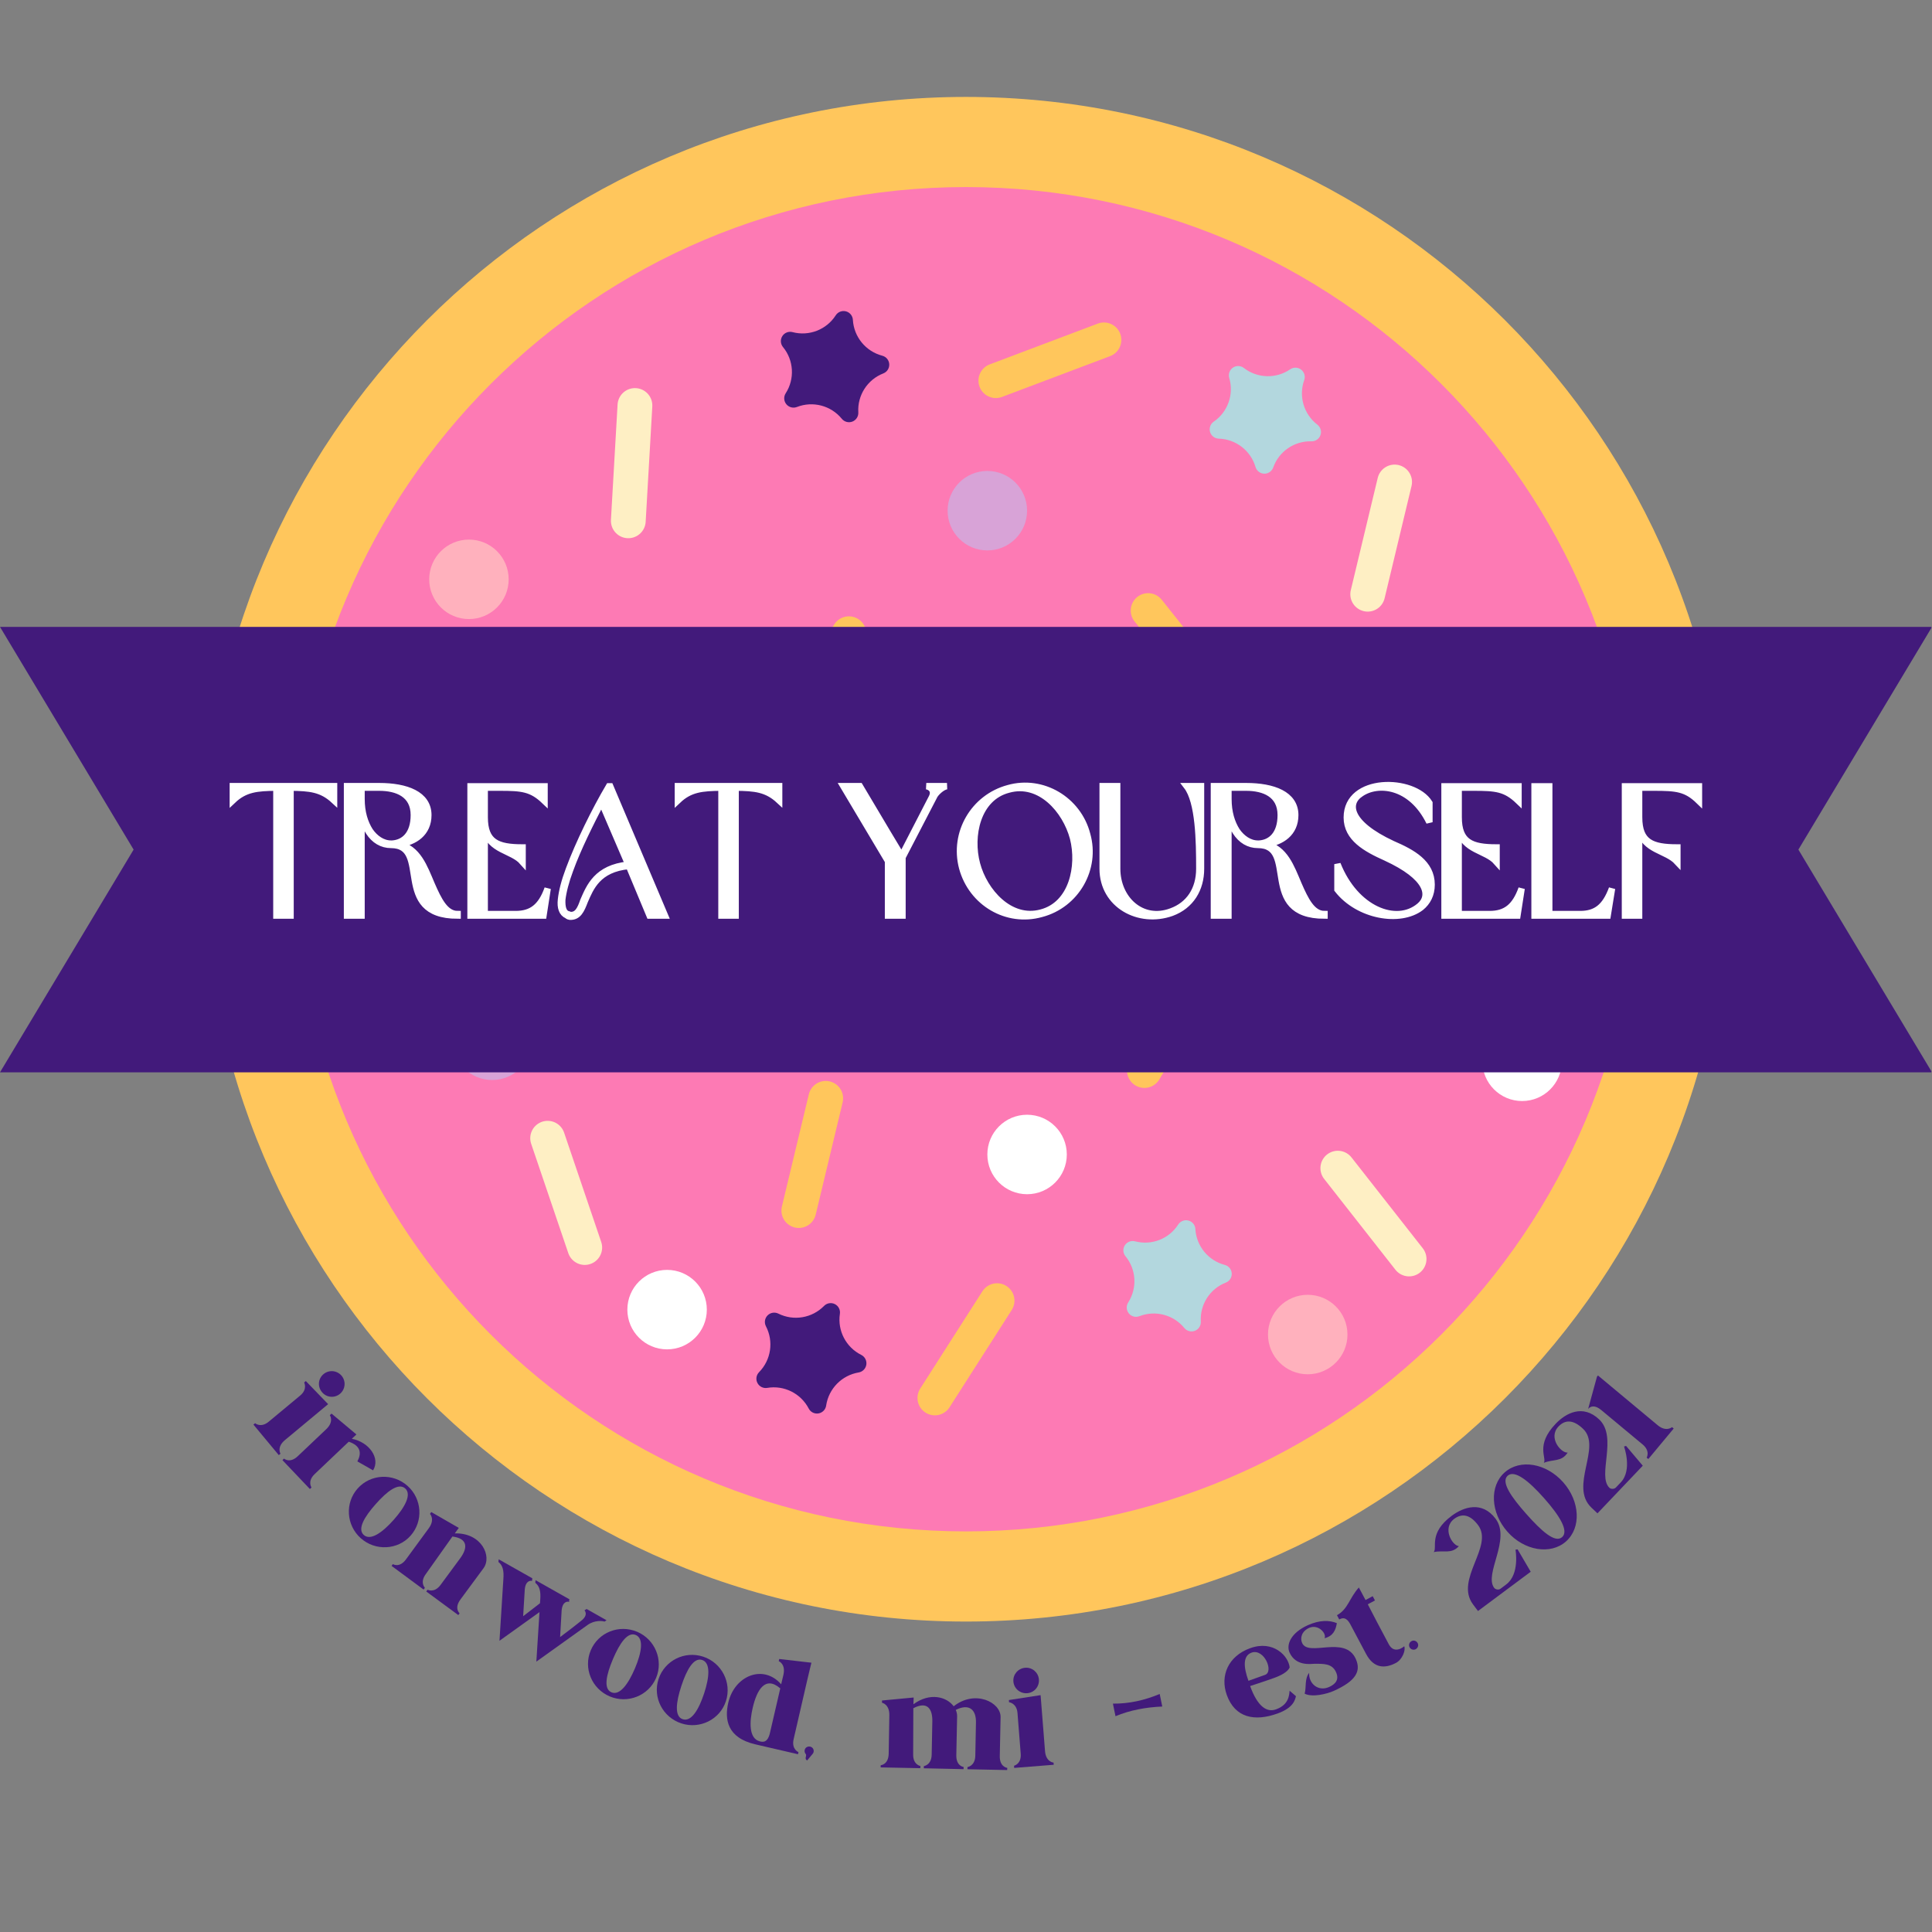 <svg xmlns="http://www.w3.org/2000/svg" xmlns:xlink="http://www.w3.org/1999/xlink" width="500" zoomAndPan="magnify" viewBox="0 0 375 375" height="500" preserveAspectRatio="xMidYMid meet" version="1.0"><rect x="0" y="0" width="375" height="375" fill="#808080" stroke="none"/><defs><g/><clipPath id="1835e1b603"><path d="M 39.535 18.812 L 335.465 18.812 L 335.465 314.742 L 39.535 314.742 Z M 39.535 18.812 " clip-rule="nonzero"/></clipPath><clipPath id="5b35fe30f2"><path d="M 187.5 18.812 C 105.781 18.812 39.535 85.059 39.535 166.777 C 39.535 248.496 105.781 314.742 187.5 314.742 C 269.219 314.742 335.465 248.496 335.465 166.777 C 335.465 85.059 269.219 18.812 187.5 18.812 Z M 187.5 18.812 " clip-rule="nonzero"/></clipPath><clipPath id="86f5d00c9c"><path d="M 57.035 36.309 L 317.965 36.309 L 317.965 297.242 L 57.035 297.242 Z M 57.035 36.309 " clip-rule="nonzero"/></clipPath><clipPath id="0489fcbff3"><path d="M 187.5 36.309 C 115.445 36.309 57.035 94.723 57.035 166.777 C 57.035 238.832 115.445 297.242 187.5 297.242 C 259.555 297.242 317.965 238.832 317.965 166.777 C 317.965 94.723 259.555 36.309 187.5 36.309 Z M 187.5 36.309 " clip-rule="nonzero"/></clipPath><clipPath id="233aa0e988"><path d="M 130 178 L 152 178 L 152 199 L 130 199 Z M 130 178 " clip-rule="nonzero"/></clipPath><clipPath id="0b6b1d8688"><path d="M 125.746 184.438 L 143.621 172.199 L 155.371 189.355 L 137.496 201.598 Z M 125.746 184.438 " clip-rule="nonzero"/></clipPath><clipPath id="08ded04950"><path d="M 136.855 178.391 L 136.863 178.398 C 139.484 180.422 143.113 180.523 145.848 178.652 C 146.492 178.211 147.352 178.234 147.973 178.711 C 148.59 179.188 148.836 180.012 148.574 180.75 L 148.57 180.754 C 147.461 183.879 148.488 187.363 151.113 189.391 L 151.125 189.398 C 151.746 189.875 151.988 190.695 151.723 191.434 C 151.461 192.172 150.754 192.652 149.973 192.633 C 146.656 192.535 143.66 194.586 142.555 197.711 C 142.293 198.449 141.586 198.934 140.805 198.91 C 140.02 198.891 139.34 198.367 139.121 197.617 L 139.117 197.605 C 138.18 194.426 135.301 192.207 131.984 192.109 L 131.98 192.109 C 131.199 192.09 130.52 191.566 130.297 190.812 C 130.078 190.062 130.367 189.254 131.012 188.812 C 133.746 186.941 134.961 183.52 134.023 180.344 L 134.02 180.332 C 133.801 179.582 134.086 178.773 134.73 178.332 C 135.379 177.891 136.234 177.914 136.855 178.391 Z M 136.855 178.391 " clip-rule="nonzero"/></clipPath><clipPath id="1a7f24a5fe"><path d="M 253 185 L 276 185 L 276 207 L 253 207 Z M 253 185 " clip-rule="nonzero"/></clipPath><clipPath id="908edcd458"><path d="M 259.355 180.539 L 278.75 190.195 L 269.477 208.812 L 250.086 199.152 Z M 259.355 180.539 " clip-rule="nonzero"/></clipPath><clipPath id="29a64907d0"><path d="M 270.043 187.301 L 270.043 187.309 C 269.551 190.586 271.227 193.805 274.191 195.281 C 274.895 195.633 275.289 196.391 275.176 197.168 C 275.062 197.941 274.461 198.555 273.688 198.684 L 273.684 198.684 C 270.414 199.238 267.871 201.828 267.379 205.109 L 267.375 205.121 C 267.262 205.895 266.66 206.508 265.887 206.637 C 265.117 206.766 264.348 206.383 263.988 205.688 C 262.461 202.746 259.211 201.129 255.941 201.68 C 255.172 201.812 254.402 201.43 254.039 200.734 C 253.68 200.043 253.805 199.195 254.352 198.637 L 254.363 198.625 C 256.684 196.258 257.219 192.664 255.691 189.723 L 255.688 189.719 C 255.328 189.023 255.453 188.176 256.004 187.617 C 256.551 187.059 257.398 186.918 258.098 187.266 C 261.062 188.742 264.645 188.141 266.961 185.777 L 266.969 185.77 C 267.52 185.211 268.363 185.066 269.062 185.418 C 269.766 185.766 270.16 186.527 270.043 187.301 Z M 270.043 187.301 " clip-rule="nonzero"/></clipPath><clipPath id="b68f8ddc35"><path d="M 146 252 L 169 252 L 169 275 L 146 275 Z M 146 252 " clip-rule="nonzero"/></clipPath><clipPath id="1cd74a4a35"><path d="M 152.336 248.246 L 171.727 257.902 L 162.457 276.52 L 143.066 266.859 Z M 152.336 248.246 " clip-rule="nonzero"/></clipPath><clipPath id="f0ee434f0f"><path d="M 163.023 255.008 L 163.02 255.02 C 162.531 258.293 164.207 261.512 167.172 262.988 C 167.871 263.34 168.27 264.098 168.156 264.875 C 168.039 265.648 167.438 266.262 166.668 266.391 L 166.664 266.391 C 163.391 266.945 160.848 269.535 160.355 272.816 L 160.355 272.832 C 160.238 273.605 159.637 274.215 158.867 274.344 C 158.094 274.473 157.328 274.09 156.969 273.395 C 155.438 270.457 152.188 268.836 148.922 269.387 C 148.148 269.52 147.383 269.137 147.02 268.441 C 146.656 267.75 146.781 266.902 147.332 266.344 L 147.34 266.332 C 149.664 263.965 150.199 260.375 148.668 257.43 L 148.668 257.426 C 148.305 256.73 148.434 255.883 148.98 255.324 C 149.531 254.766 150.375 254.625 151.078 254.973 C 154.043 256.449 157.621 255.848 159.941 253.484 L 159.949 253.477 C 160.496 252.918 161.344 252.777 162.043 253.125 C 162.742 253.473 163.137 254.234 163.023 255.008 Z M 163.023 255.008 " clip-rule="nonzero"/></clipPath><clipPath id="9e67467c61"><path d="M 151 60 L 173 60 L 173 82 L 151 82 Z M 151 60 " clip-rule="nonzero"/></clipPath><clipPath id="1023c98ad4"><path d="M 145.949 74.355 L 157.652 56.125 L 175.152 67.359 L 163.449 85.59 Z M 145.949 74.355 " clip-rule="nonzero"/></clipPath><clipPath id="694344118a"><path d="M 153.828 64.465 L 153.84 64.469 C 157.043 65.309 160.426 63.992 162.215 61.203 C 162.637 60.543 163.438 60.234 164.195 60.43 C 164.953 60.629 165.496 61.293 165.543 62.074 L 165.543 62.078 C 165.734 65.391 168.039 68.199 171.246 69.043 L 171.258 69.047 C 172.016 69.246 172.559 69.91 172.602 70.691 C 172.645 71.473 172.184 72.191 171.453 72.477 C 168.363 73.676 166.402 76.734 166.598 80.039 C 166.645 80.82 166.18 81.543 165.453 81.828 C 164.723 82.113 163.895 81.895 163.398 81.293 L 163.391 81.281 C 161.289 78.715 157.773 77.793 154.684 78.996 L 154.68 78.996 C 153.949 79.281 153.121 79.062 152.625 78.457 C 152.129 77.852 152.078 76.996 152.504 76.336 C 154.293 73.547 154.082 69.926 151.98 67.363 L 151.973 67.355 C 151.477 66.75 151.43 65.895 151.852 65.234 C 152.273 64.578 153.07 64.266 153.828 64.465 Z M 153.828 64.465 " clip-rule="nonzero"/></clipPath><clipPath id="29b88c146a"><path d="M 185 125 L 207 125 L 207 148 L 185 148 Z M 185 125 " clip-rule="nonzero"/></clipPath><clipPath id="e9abeb55cb"><path d="M 179.637 139.41 L 191.336 121.18 L 208.84 132.41 L 197.137 150.641 Z M 179.637 139.41 " clip-rule="nonzero"/></clipPath><clipPath id="ff7ea0c3e7"><path d="M 187.516 129.516 L 187.527 129.52 C 190.73 130.363 194.113 129.043 195.902 126.258 C 196.324 125.598 197.121 125.285 197.879 125.484 C 198.637 125.684 199.184 126.348 199.227 127.129 L 199.227 127.133 C 199.422 130.441 201.727 133.254 204.934 134.098 L 204.945 134.098 C 205.703 134.297 206.246 134.961 206.289 135.742 C 206.332 136.523 205.871 137.246 205.141 137.527 C 202.051 138.73 200.09 141.785 200.285 145.094 C 200.332 145.875 199.867 146.598 199.141 146.883 C 198.41 147.168 197.582 146.949 197.086 146.344 L 197.078 146.336 C 194.977 143.77 191.461 142.848 188.371 144.051 L 188.367 144.051 C 187.637 144.336 186.809 144.117 186.312 143.512 C 185.816 142.902 185.766 142.047 186.188 141.387 C 187.977 138.602 187.77 134.977 185.668 132.414 L 185.66 132.406 C 185.164 131.801 185.117 130.945 185.539 130.289 C 185.961 129.629 186.758 129.316 187.516 129.516 Z M 187.516 129.516 " clip-rule="nonzero"/></clipPath><clipPath id="d637f0422e"><path d="M 68 165 L 90 165 L 90 187 L 68 187 Z M 68 165 " clip-rule="nonzero"/></clipPath><clipPath id="123bd1a2e0"><path d="M 62.395 179.195 L 74.094 160.965 L 91.598 172.199 L 79.895 190.43 Z M 62.395 179.195 " clip-rule="nonzero"/></clipPath><clipPath id="980d09d662"><path d="M 70.273 169.305 L 70.285 169.309 C 73.488 170.148 76.871 168.832 78.66 166.043 C 79.082 165.383 79.883 165.074 80.637 165.27 C 81.395 165.469 81.941 166.133 81.984 166.914 L 81.988 166.918 C 82.18 170.23 84.484 173.039 87.691 173.883 L 87.703 173.887 C 88.461 174.086 89.004 174.75 89.047 175.531 C 89.09 176.312 88.629 177.031 87.898 177.316 C 84.809 178.516 82.848 181.574 83.043 184.879 C 83.09 185.66 82.625 186.383 81.898 186.668 C 81.168 186.953 80.34 186.738 79.844 186.133 L 79.836 186.121 C 77.734 183.555 74.219 182.633 71.129 183.836 L 71.125 183.836 C 70.395 184.121 69.566 183.902 69.07 183.297 C 68.574 182.691 68.523 181.836 68.945 181.176 C 70.738 178.387 70.527 174.766 68.426 172.203 L 68.418 172.195 C 67.922 171.59 67.875 170.734 68.297 170.074 C 68.719 169.418 69.516 169.105 70.273 169.305 Z M 70.273 169.305 " clip-rule="nonzero"/></clipPath><clipPath id="faa36c9ae9"><path d="M 218 236 L 240 236 L 240 259 L 218 259 Z M 218 236 " clip-rule="nonzero"/></clipPath><clipPath id="77165b62c2"><path d="M 212.43 250.832 L 224.129 232.602 L 241.633 243.832 L 229.93 262.062 Z M 212.43 250.832 " clip-rule="nonzero"/></clipPath><clipPath id="e5e3b15e94"><path d="M 220.309 240.941 L 220.32 240.941 C 223.523 241.785 226.902 240.469 228.691 237.68 C 229.117 237.02 229.914 236.707 230.672 236.906 C 231.43 237.105 231.977 237.77 232.02 238.551 L 232.02 238.555 C 232.215 241.863 234.516 244.676 237.727 245.52 L 237.738 245.523 C 238.496 245.723 239.035 246.383 239.082 247.164 C 239.125 247.945 238.664 248.668 237.934 248.949 C 234.844 250.152 232.883 253.207 233.078 256.516 C 233.125 257.297 232.66 258.02 231.934 258.305 C 231.203 258.59 230.375 258.371 229.879 257.766 L 229.871 257.758 C 227.77 255.191 224.254 254.27 221.164 255.473 L 221.16 255.473 C 220.43 255.758 219.598 255.539 219.105 254.934 C 218.609 254.328 218.559 253.469 218.98 252.812 C 220.77 250.023 220.559 246.398 218.461 243.84 L 218.453 243.828 C 217.957 243.227 217.906 242.367 218.332 241.711 C 218.754 241.051 219.551 240.742 220.309 240.941 Z M 220.309 240.941 " clip-rule="nonzero"/></clipPath><clipPath id="25d1e38ccd"><path d="M 234 71 L 257 71 L 257 92 L 234 92 Z M 234 71 " clip-rule="nonzero"/></clipPath><clipPath id="c54f9694f8"><path d="M 230.32 77.469 L 248.195 65.227 L 259.945 82.387 L 242.07 94.625 Z M 230.32 77.469 " clip-rule="nonzero"/></clipPath><clipPath id="4c7d4a8668"><path d="M 241.43 71.422 L 241.438 71.43 C 244.059 73.453 247.688 73.555 250.422 71.684 C 251.066 71.238 251.926 71.262 252.547 71.742 C 253.168 72.219 253.41 73.043 253.148 73.781 L 253.145 73.785 C 252.035 76.91 253.062 80.395 255.691 82.418 L 255.699 82.426 C 256.32 82.906 256.562 83.727 256.297 84.465 C 256.035 85.199 255.328 85.684 254.547 85.66 C 251.234 85.566 248.238 87.617 247.129 90.742 C 246.867 91.477 246.16 91.961 245.379 91.941 C 244.598 91.922 243.918 91.398 243.695 90.648 L 243.691 90.633 C 242.754 87.453 239.875 85.238 236.559 85.141 L 236.555 85.141 C 235.773 85.117 235.094 84.594 234.871 83.844 C 234.652 83.09 234.941 82.285 235.586 81.84 C 238.32 79.969 239.535 76.551 238.598 73.371 L 238.594 73.363 C 238.375 72.613 238.66 71.805 239.305 71.363 C 239.953 70.922 240.809 70.945 241.43 71.422 Z M 241.43 71.422 " clip-rule="nonzero"/></clipPath><clipPath id="50957565f7"><path d="M 278.93 126.121 L 294.355 126.121 L 294.355 141.547 L 278.93 141.547 Z M 278.93 126.121 " clip-rule="nonzero"/></clipPath><clipPath id="4a97a1b073"><path d="M 286.645 126.121 C 282.383 126.121 278.93 129.574 278.93 133.832 C 278.93 138.094 282.383 141.547 286.645 141.547 C 290.902 141.547 294.355 138.094 294.355 133.832 C 294.355 129.574 290.902 126.121 286.645 126.121 Z M 286.645 126.121 " clip-rule="nonzero"/></clipPath><clipPath id="39de0dda9c"><path d="M 83.309 104.734 L 98.734 104.734 L 98.734 120.16 L 83.309 120.16 Z M 83.309 104.734 " clip-rule="nonzero"/></clipPath><clipPath id="560db1d8a1"><path d="M 91.023 104.734 C 86.762 104.734 83.309 108.188 83.309 112.449 C 83.309 116.707 86.762 120.16 91.023 120.16 C 95.281 120.16 98.734 116.707 98.734 112.449 C 98.734 108.188 95.281 104.734 91.023 104.734 Z M 91.023 104.734 " clip-rule="nonzero"/></clipPath><clipPath id="4306dc7a98"><path d="M 87.812 194.203 L 103.238 194.203 L 103.238 209.629 L 87.812 209.629 Z M 87.812 194.203 " clip-rule="nonzero"/></clipPath><clipPath id="4491d7c75a"><path d="M 95.527 194.203 C 91.266 194.203 87.812 197.656 87.812 201.914 C 87.812 206.176 91.266 209.629 95.527 209.629 C 99.785 209.629 103.238 206.176 103.238 201.914 C 103.238 197.656 99.785 194.203 95.527 194.203 Z M 95.527 194.203 " clip-rule="nonzero"/></clipPath><clipPath id="24f679b9c5"><path d="M 191.645 216.371 L 207.066 216.371 L 207.066 231.797 L 191.645 231.797 Z M 191.645 216.371 " clip-rule="nonzero"/></clipPath><clipPath id="6873343bee"><path d="M 199.355 216.371 C 195.098 216.371 191.645 219.824 191.645 224.082 C 191.645 228.344 195.098 231.797 199.355 231.797 C 203.613 231.797 207.066 228.344 207.066 224.082 C 207.066 219.824 203.613 216.371 199.355 216.371 Z M 199.355 216.371 " clip-rule="nonzero"/></clipPath><clipPath id="c6d8913ddd"><path d="M 183.93 91.41 L 199.355 91.41 L 199.355 106.836 L 183.93 106.836 Z M 183.93 91.41 " clip-rule="nonzero"/></clipPath><clipPath id="8567f401bc"><path d="M 191.645 91.41 C 187.383 91.41 183.93 94.863 183.93 99.121 C 183.93 103.383 187.383 106.836 191.645 106.836 C 195.902 106.836 199.355 103.383 199.355 99.121 C 199.355 94.863 195.902 91.41 191.645 91.41 Z M 191.645 91.41 " clip-rule="nonzero"/></clipPath><clipPath id="94ed049c98"><path d="M 225.02 154.672 L 240.441 154.672 L 240.441 170.098 L 225.02 170.098 Z M 225.02 154.672 " clip-rule="nonzero"/></clipPath><clipPath id="ffff1576ac"><path d="M 232.73 154.672 C 228.473 154.672 225.02 158.125 225.02 162.387 C 225.02 166.645 228.473 170.098 232.73 170.098 C 236.988 170.098 240.441 166.645 240.441 162.387 C 240.441 158.125 236.988 154.672 232.73 154.672 Z M 232.73 154.672 " clip-rule="nonzero"/></clipPath><clipPath id="81a5c0141b"><path d="M 246.117 251.32 L 261.543 251.32 L 261.543 266.746 L 246.117 266.746 Z M 246.117 251.32 " clip-rule="nonzero"/></clipPath><clipPath id="b4a1b5ac26"><path d="M 253.828 251.32 C 249.57 251.32 246.117 254.773 246.117 259.035 C 246.117 263.293 249.57 266.746 253.828 266.746 C 258.09 266.746 261.543 263.293 261.543 259.035 C 261.543 254.773 258.09 251.32 253.828 251.32 Z M 253.828 251.32 " clip-rule="nonzero"/></clipPath><clipPath id="0b83fb7ca0"><path d="M 121.77 246.484 L 137.195 246.484 L 137.195 261.91 L 121.77 261.91 Z M 121.77 246.484 " clip-rule="nonzero"/></clipPath><clipPath id="c308e14c18"><path d="M 129.48 246.484 C 125.223 246.484 121.77 249.938 121.77 254.199 C 121.77 258.457 125.223 261.91 129.48 261.91 C 133.742 261.91 137.195 258.457 137.195 254.199 C 137.195 249.938 133.742 246.484 129.48 246.484 Z M 129.48 246.484 " clip-rule="nonzero"/></clipPath><clipPath id="6c595896cd"><path d="M 287.73 198.285 L 303.152 198.285 L 303.152 213.711 L 287.73 213.711 Z M 287.73 198.285 " clip-rule="nonzero"/></clipPath><clipPath id="07a674ba08"><path d="M 295.441 198.285 C 291.184 198.285 287.73 201.738 287.73 206 C 287.73 210.258 291.184 213.711 295.441 213.711 C 299.699 213.711 303.152 210.258 303.152 206 C 303.152 201.738 299.699 198.285 295.441 198.285 Z M 295.441 198.285 " clip-rule="nonzero"/></clipPath><clipPath id="2459688bc6"><path d="M 116.504 135.594 L 131.93 135.594 L 131.93 151.02 L 116.504 151.02 Z M 116.504 135.594 " clip-rule="nonzero"/></clipPath><clipPath id="713bce5d45"><path d="M 124.215 135.594 C 119.957 135.594 116.504 139.047 116.504 143.305 C 116.504 147.566 119.957 151.02 124.215 151.02 C 128.477 151.02 131.93 147.566 131.93 143.305 C 131.93 139.047 128.477 135.594 124.215 135.594 Z M 124.215 135.594 " clip-rule="nonzero"/></clipPath><clipPath id="ef4391bdf2"><path d="M 0 121.68 L 375 121.68 L 375 208.137 L 0 208.137 Z M 0 121.68 " clip-rule="nonzero"/></clipPath><clipPath id="5941d74a19"><path d="M 375 121.68 L 0 121.68 L 25.934 164.906 L 0 208.137 L 375 208.137 L 349.066 164.906 Z M 375 121.68 " clip-rule="nonzero"/></clipPath></defs><g clip-path="url(#1835e1b603)"><g clip-path="url(#5b35fe30f2)"><path fill="#ffc65c" d="M 39.535 18.812 L 335.465 18.812 L 335.465 314.742 L 39.535 314.742 Z M 39.535 18.812 " fill-opacity="1" fill-rule="nonzero"/></g></g><g clip-path="url(#86f5d00c9c)"><g clip-path="url(#0489fcbff3)"><path fill="#fd7ab4" d="M 57.035 36.309 L 317.965 36.309 L 317.965 297.242 L 57.035 297.242 Z M 57.035 36.309 " fill-opacity="1" fill-rule="nonzero"/></g></g><path stroke-linecap="round" transform="matrix(-0.449, -0.601, 0.601, -0.449, 100.53, 166.925)" fill="none" stroke-linejoin="miter" d="M 4.501 4.503 L 34.385 4.499 " stroke="#ffc65c" stroke-width="9" stroke-opacity="1" stroke-miterlimit="4"/><path stroke-linecap="round" transform="matrix(0.404, -0.632, 0.632, 0.404, 176.794, 272.368)" fill="none" stroke-linejoin="miter" d="M 4.502 4.5 L 34.386 4.501 " stroke="#ffc65c" stroke-width="9" stroke-opacity="1" stroke-miterlimit="4"/><path stroke-linecap="round" transform="matrix(-0.226, -0.715, 0.715, -0.226, 284.507, 184.469)" fill="none" stroke-linejoin="miter" d="M 4.498 4.5 L 34.385 4.502 " stroke="#ffc65c" stroke-width="9" stroke-opacity="1" stroke-miterlimit="4"/><path stroke-linecap="round" transform="matrix(-0.702, 0.265, -0.265, -0.702, 218.623, 67.936)" fill="none" stroke-linejoin="miter" d="M 4.498 4.5 L 34.382 4.502 " stroke="#ffc65c" stroke-width="9" stroke-opacity="1" stroke-miterlimit="4"/><path stroke-linecap="round" transform="matrix(-0.702, 0.265, -0.265, -0.702, 202.326, 174.497)" fill="none" stroke-linejoin="miter" d="M 4.5 4.498 L 34.384 4.499 " stroke="#feefc4" stroke-width="9" stroke-opacity="1" stroke-miterlimit="4"/><path stroke-linecap="round" transform="matrix(-0.043, 0.749, -0.749, -0.043, 126.804, 75.531)" fill="none" stroke-linejoin="miter" d="M 4.499 4.499 L 34.382 4.502 " stroke="#feefc4" stroke-width="9" stroke-opacity="1" stroke-miterlimit="4"/><path stroke-linecap="round" transform="matrix(0.463, 0.59, -0.59, 0.463, 260.239, 222.001)" fill="none" stroke-linejoin="miter" d="M 4.499 4.497 L 34.382 4.5 " stroke="#feefc4" stroke-width="9" stroke-opacity="1" stroke-miterlimit="4"/><path stroke-linecap="round" transform="matrix(-0.175, 0.729, -0.729, -0.175, 164.344, 210.694)" fill="none" stroke-linejoin="miter" d="M 4.498 4.503 L 34.383 4.499 " stroke="#ffc65c" stroke-width="9" stroke-opacity="1" stroke-miterlimit="4"/><path stroke-linecap="round" transform="matrix(-0.175, 0.729, -0.729, -0.175, 274.765, 91.06)" fill="none" stroke-linejoin="miter" d="M 4.5 4.501 L 34.385 4.497 " stroke="#feefc4" stroke-width="9" stroke-opacity="1" stroke-miterlimit="4"/><path stroke-linecap="round" transform="matrix(-0.405, 0.631, -0.631, -0.405, 169.439, 121.986)" fill="none" stroke-linejoin="miter" d="M 4.502 4.501 L 34.383 4.498 " stroke="#ffc65c" stroke-width="9" stroke-opacity="1" stroke-miterlimit="4"/><path stroke-linecap="round" transform="matrix(0.467, 0.587, -0.587, 0.467, 223.387, 113.764)" fill="none" stroke-linejoin="miter" d="M 4.502 4.5 L 34.381 4.5 " stroke="#ffc65c" stroke-width="9" stroke-opacity="1" stroke-miterlimit="4"/><path stroke-linecap="round" transform="matrix(-0.382, 0.645, -0.645, -0.382, 238.163, 187.335)" fill="none" stroke-linejoin="miter" d="M 4.498 4.5 L 34.383 4.501 " stroke="#ffc65c" stroke-width="9" stroke-opacity="1" stroke-miterlimit="4"/><g clip-path="url(#233aa0e988)"><g clip-path="url(#0b6b1d8688)"><g clip-path="url(#08ded04950)"><path fill="#b3d7de" d="M 120.441 183.211 L 144.484 166.75 L 160.148 189.629 L 136.109 206.09 Z M 120.441 183.211 " fill-opacity="1" fill-rule="nonzero"/></g></g></g><g clip-path="url(#1a7f24a5fe)"><g clip-path="url(#908edcd458)"><g clip-path="url(#29a64907d0)"><path fill="#421a7b" d="M 257.848 175.309 L 283.93 188.297 L 271.566 213.117 L 245.484 200.129 Z M 257.848 175.309 " fill-opacity="1" fill-rule="nonzero"/></g></g></g><g clip-path="url(#b68f8ddc35)"><g clip-path="url(#1cd74a4a35)"><g clip-path="url(#f0ee434f0f)"><path fill="#421a7b" d="M 150.824 243.016 L 176.906 256.008 L 164.543 280.824 L 138.465 267.836 Z M 150.824 243.016 " fill-opacity="1" fill-rule="nonzero"/></g></g></g><g clip-path="url(#9e67467c61)"><g clip-path="url(#1023c98ad4)"><g clip-path="url(#694344118a)"><path fill="#421a7b" d="M 140.586 75.289 L 156.324 50.77 L 179.66 65.746 L 163.922 90.266 Z M 140.586 75.289 " fill-opacity="1" fill-rule="nonzero"/></g></g></g><g clip-path="url(#29b88c146a)"><g clip-path="url(#e9abeb55cb)"><g clip-path="url(#ff7ea0c3e7)"><path fill="#4fa0a9" d="M 174.273 140.344 L 190.012 115.824 L 213.348 130.801 L 197.609 155.32 Z M 174.273 140.344 " fill-opacity="1" fill-rule="nonzero"/></g></g></g><g clip-path="url(#d637f0422e)"><g clip-path="url(#123bd1a2e0)"><g clip-path="url(#980d09d662)"><path fill="#4fa0a9" d="M 57.031 180.129 L 72.77 155.609 L 96.105 170.586 L 80.367 195.105 Z M 57.031 180.129 " fill-opacity="1" fill-rule="nonzero"/></g></g></g><g clip-path="url(#faa36c9ae9)"><g clip-path="url(#77165b62c2)"><g clip-path="url(#e5e3b15e94)"><path fill="#b3d7de" d="M 207.066 251.766 L 222.805 227.246 L 246.141 242.223 L 230.402 266.742 Z M 207.066 251.766 " fill-opacity="1" fill-rule="nonzero"/></g></g></g><g clip-path="url(#25d1e38ccd)"><g clip-path="url(#c54f9694f8)"><g clip-path="url(#4c7d4a8668)"><path fill="#b3d7de" d="M 225.02 76.242 L 249.059 59.781 L 264.723 82.656 L 240.684 99.121 Z M 225.02 76.242 " fill-opacity="1" fill-rule="nonzero"/></g></g></g><g clip-path="url(#50957565f7)"><g clip-path="url(#4a97a1b073)"><path fill="#ffffff" d="M 278.93 126.121 L 294.355 126.121 L 294.355 141.547 L 278.93 141.547 Z M 278.93 126.121 " fill-opacity="1" fill-rule="nonzero"/></g></g><g clip-path="url(#39de0dda9c)"><g clip-path="url(#560db1d8a1)"><path fill="#ffb1bd" d="M 83.309 104.734 L 98.734 104.734 L 98.734 120.16 L 83.309 120.16 Z M 83.309 104.734 " fill-opacity="1" fill-rule="nonzero"/></g></g><g clip-path="url(#4306dc7a98)"><g clip-path="url(#4491d7c75a)"><path fill="#d8a3d7" d="M 87.812 194.203 L 103.238 194.203 L 103.238 209.629 L 87.812 209.629 Z M 87.812 194.203 " fill-opacity="1" fill-rule="nonzero"/></g></g><g clip-path="url(#24f679b9c5)"><g clip-path="url(#6873343bee)"><path fill="#ffffff" d="M 191.645 216.371 L 207.066 216.371 L 207.066 231.797 L 191.645 231.797 Z M 191.645 216.371 " fill-opacity="1" fill-rule="nonzero"/></g></g><g clip-path="url(#c6d8913ddd)"><g clip-path="url(#8567f401bc)"><path fill="#d8a3d7" d="M 183.93 91.41 L 199.355 91.41 L 199.355 106.836 L 183.93 106.836 Z M 183.93 91.41 " fill-opacity="1" fill-rule="nonzero"/></g></g><g clip-path="url(#94ed049c98)"><g clip-path="url(#ffff1576ac)"><path fill="#d8a3d7" d="M 225.02 154.672 L 240.441 154.672 L 240.441 170.098 L 225.02 170.098 Z M 225.02 154.672 " fill-opacity="1" fill-rule="nonzero"/></g></g><g clip-path="url(#81a5c0141b)"><g clip-path="url(#b4a1b5ac26)"><path fill="#ffb1bd" d="M 246.117 251.32 L 261.543 251.32 L 261.543 266.746 L 246.117 266.746 Z M 246.117 251.32 " fill-opacity="1" fill-rule="nonzero"/></g></g><g clip-path="url(#0b83fb7ca0)"><g clip-path="url(#c308e14c18)"><path fill="#ffffff" d="M 121.77 246.484 L 137.195 246.484 L 137.195 261.91 L 121.77 261.91 Z M 121.77 246.484 " fill-opacity="1" fill-rule="nonzero"/></g></g><g clip-path="url(#6c595896cd)"><g clip-path="url(#07a674ba08)"><path fill="#ffffff" d="M 287.73 198.285 L 303.152 198.285 L 303.152 213.711 L 287.73 213.711 Z M 287.73 198.285 " fill-opacity="1" fill-rule="nonzero"/></g></g><g clip-path="url(#2459688bc6)"><g clip-path="url(#713bce5d45)"><path fill="#ffffff" d="M 116.504 135.594 L 131.93 135.594 L 131.93 151.02 L 116.504 151.02 Z M 116.504 135.594 " fill-opacity="1" fill-rule="nonzero"/></g></g><path stroke-linecap="round" transform="matrix(0.241, 0.71, -0.71, 0.241, 108.409, 216.65)" fill="none" stroke-linejoin="miter" d="M 4.498 4.502 L 34.383 4.5 " stroke="#feefc4" stroke-width="9" stroke-opacity="1" stroke-miterlimit="4"/><g clip-path="url(#ef4391bdf2)"><g clip-path="url(#5941d74a19)"><path fill="#421a7b" d="M 0 121.68 L 374.875 121.68 L 374.875 208.137 L 0 208.137 Z M 0 121.68 " fill-opacity="1" fill-rule="nonzero"/></g></g><path stroke-linecap="butt" transform="matrix(1.904, 0, 0, 1.904, 43.895, 145.344)" fill="none" stroke-linejoin="miter" d="M 5.124 17 L 6.564 17 L 6.564 3.957 C 8.542 3.975 9.736 4.09 11.001 5.264 L 11.001 3.807 L 0.683 3.807 L 0.683 5.264 C 1.918 4.09 3.128 3.975 5.124 3.957 Z M 17.609 9.726 C 19.23 9.52 20.61 8.585 20.61 6.755 C 20.61 4.628 18.352 3.807 15.609 3.807 L 12.325 3.807 L 12.325 17 L 13.8 17 L 13.8 6.531 C 13.968 7.315 14.191 7.912 14.53 8.454 C 15.09 9.334 15.892 9.797 16.803 9.797 C 21.021 9.797 16.803 17 23.595 17 L 23.595 16.85 C 22.346 16.85 21.655 15.433 20.949 13.812 C 20.2 12.058 19.55 10.171 17.609 9.726 Z M 19.135 6.755 C 19.135 8.714 18.128 9.592 16.934 9.666 L 16.803 9.666 C 15.945 9.666 15.18 9.122 14.657 8.363 C 14.138 7.539 13.8 6.476 13.8 5.114 L 13.8 3.957 L 15.609 3.957 C 17.422 3.957 19.135 4.628 19.135 6.755 Z M 26.356 8.212 C 26.898 10.413 29.136 10.304 30.219 11.533 L 30.219 10.058 C 27.659 10.058 26.356 9.539 26.356 6.977 L 26.356 3.957 L 27.887 3.957 C 30.16 3.957 31.13 4.049 32.457 5.319 L 32.457 3.826 L 24.916 3.826 L 24.916 17 L 32.347 17 L 32.775 14.239 C 32.1 16.12 31.13 16.85 29.51 16.85 L 26.356 16.85 Z M 43.166 17 L 44.733 17 L 39.153 3.826 L 39.026 3.826 C 37.604 6.234 35.928 9.629 34.94 12.298 C 34.488 13.492 34.228 14.536 34.138 15.361 C 34.041 16.198 34.246 16.758 34.753 16.981 C 34.88 17.09 34.94 17.09 35.048 17.115 C 35.892 17.15 36.205 16.458 36.56 15.525 C 37.157 14.163 37.886 12.245 41.057 11.943 Z M 41.002 11.812 C 37.773 12.13 37.026 14.089 36.411 15.488 C 36.115 16.348 35.814 17 35.067 16.944 C 34.975 16.887 34.921 16.887 34.806 16.85 C 34.361 16.698 34.228 16.12 34.265 15.361 C 34.361 14.555 34.62 13.529 35.067 12.335 C 35.85 10.171 37.12 7.633 38.261 5.428 Z M 50.496 17 L 51.936 17 L 51.936 3.957 C 53.913 3.975 55.107 4.09 56.373 5.264 L 56.373 3.807 L 46.054 3.807 L 46.054 5.264 C 47.289 4.09 48.502 3.975 50.496 3.957 Z M 72.159 4.872 C 72.29 4.535 72.998 3.844 73.484 3.807 L 71.375 3.807 C 71.73 3.844 72.327 4.199 71.935 4.964 L 68.856 10.936 L 67.475 8.64 L 64.601 3.807 L 62.919 3.807 L 67.475 11.455 L 67.475 17 L 68.946 17 L 68.946 11.063 Z M 79.733 4.012 C 76.206 4.964 74.097 8.585 75.033 12.13 C 76.003 15.712 79.601 17.82 83.109 16.832 C 86.654 15.898 88.763 12.222 87.774 8.731 C 86.859 5.188 83.222 3.023 79.733 4.012 Z M 79.751 4.162 C 82.96 3.266 85.573 6.234 86.338 9.106 C 87.062 11.943 86.262 15.88 83.072 16.698 C 79.919 17.541 77.287 14.555 76.541 11.738 C 75.773 8.882 76.576 4.983 79.751 4.162 Z M 90.833 3.807 L 89.356 3.807 L 89.356 12.222 C 89.356 15.917 93.051 17.915 96.394 16.723 C 98.354 15.993 99.379 14.294 99.379 12.222 L 99.379 3.807 L 97.921 3.807 C 99.156 5.411 99.209 9.424 99.209 12.222 C 99.209 14.366 98.148 15.917 96.353 16.571 C 93.352 17.693 90.833 15.32 90.833 12.222 Z M 105.983 9.726 C 107.605 9.52 108.986 8.585 108.986 6.755 C 108.986 4.628 106.725 3.807 103.983 3.807 L 100.698 3.807 L 100.698 17 L 102.175 17 L 102.175 6.531 C 102.344 7.315 102.567 7.912 102.904 8.454 C 103.464 9.334 104.266 9.797 105.177 9.797 C 109.396 9.797 105.177 17 111.969 17 L 111.969 16.85 C 110.722 16.85 110.028 15.433 109.323 13.812 C 108.576 12.058 107.923 10.171 105.983 9.726 Z M 107.509 6.755 C 107.509 8.714 106.504 9.592 105.31 9.666 L 105.177 9.666 C 104.321 9.666 103.556 9.122 103.031 8.363 C 102.512 7.539 102.175 6.476 102.175 5.114 L 102.175 3.957 L 103.983 3.957 C 105.796 3.957 107.509 4.628 107.509 6.755 Z M 114.244 7.001 C 114.244 9.122 116.203 10.189 118.203 11.088 C 122.548 13.082 122.887 15.004 121.652 16.03 C 119.301 18.007 115.124 16.384 113.292 11.756 L 113.292 14.349 C 115.401 17.055 119.674 17.802 121.801 16.179 C 122.476 15.638 122.887 14.854 122.887 13.847 C 122.887 11.642 120.946 10.581 118.909 9.701 C 114.359 7.58 114.207 5.524 115.666 4.572 C 117.378 3.378 120.778 3.657 122.663 7.483 L 122.663 5.524 C 121.055 2.931 114.244 2.837 114.244 7.001 Z M 125.646 8.212 C 126.187 10.413 128.423 10.304 129.509 11.533 L 129.509 10.058 C 126.948 10.058 125.646 9.539 125.646 6.977 L 125.646 3.957 L 127.176 3.957 C 129.449 3.957 130.419 4.049 131.745 5.319 L 131.745 3.826 L 124.206 3.826 L 124.206 17 L 131.636 17 L 132.065 14.239 C 131.39 16.12 130.419 16.85 128.799 16.85 L 125.646 16.85 Z M 141.28 14.239 C 140.586 16.12 139.641 16.85 138.032 16.85 L 134.879 16.85 L 134.879 3.826 L 133.384 3.826 L 133.384 17 L 140.833 17 Z M 144.041 8.212 C 144.601 10.413 146.802 10.304 147.941 11.533 L 147.941 10.058 C 145.344 10.058 144.041 9.539 144.041 6.977 L 144.041 3.957 L 145.553 3.957 C 147.863 3.957 148.833 4.049 150.14 5.319 L 150.14 3.826 L 142.601 3.826 L 142.601 17 L 144.041 17 Z M 144.041 8.212 " stroke="#ffffff" stroke-width="0.653" stroke-opacity="1" stroke-miterlimit="4"/><g fill="#ffffff" fill-opacity="1"><g transform="translate(43.955, 177.715)"><g><path d="M 9.703 0 L 12.438 0 L 12.438 -24.844 C 16.203 -24.797 18.469 -24.594 20.891 -22.344 L 20.891 -25.125 L 1.25 -25.125 L 1.25 -22.344 C 3.594 -24.594 5.891 -24.797 9.703 -24.844 Z M 9.703 0 "/></g></g></g><g fill="#ffffff" fill-opacity="1"><g transform="translate(66.122, 177.715)"><g><path d="M 11.297 -13.859 C 14.391 -14.25 17.016 -16.031 17.016 -19.5 C 17.016 -23.562 12.719 -25.125 7.5 -25.125 L 1.25 -25.125 L 1.25 0 L 4.047 0 L 4.047 -19.938 C 4.375 -18.438 4.797 -17.297 5.438 -16.266 C 6.5 -14.609 8.031 -13.719 9.766 -13.719 C 17.797 -13.719 9.766 0 22.703 0 L 22.703 -0.281 C 20.328 -0.281 19.016 -2.984 17.656 -6.078 C 16.234 -9.422 15 -13 11.297 -13.859 Z M 14.219 -19.5 C 14.219 -15.781 12.297 -14.109 10.016 -13.969 L 9.766 -13.969 C 8.141 -13.969 6.688 -15 5.688 -16.453 C 4.688 -18.016 4.047 -20.047 4.047 -22.641 L 4.047 -24.844 L 7.5 -24.844 C 10.938 -24.844 14.219 -23.562 14.219 -19.5 Z M 14.219 -19.5 "/></g></g></g><g fill="#ffffff" fill-opacity="1"><g transform="translate(90.101, 177.715)"><g><path d="M 3.984 -16.734 C 5.016 -12.547 9.281 -12.75 11.328 -10.406 L 11.328 -13.219 C 6.469 -13.219 3.984 -14.219 3.984 -19.078 L 3.984 -24.844 L 6.891 -24.844 C 11.234 -24.844 13.078 -24.656 15.594 -22.25 L 15.594 -25.078 L 1.25 -25.078 L 1.25 0 L 15.391 0 L 16.203 -5.266 C 14.922 -1.672 13.078 -0.281 9.984 -0.281 L 3.984 -0.281 Z M 3.984 -16.734 "/></g></g></g><g fill="#ffffff" fill-opacity="1"><g transform="translate(107.579, 177.715)"><g><path d="M 18.516 0 L 21.5 0 L 10.875 -25.078 L 10.625 -25.078 C 7.922 -20.5 4.719 -14.031 2.844 -8.953 C 1.984 -6.688 1.5 -4.688 1.312 -3.125 C 1.141 -1.531 1.531 -0.469 2.484 -0.031 C 2.734 0.172 2.844 0.172 3.062 0.219 C 4.656 0.281 5.266 -1.031 5.938 -2.812 C 7.078 -5.406 8.453 -9.062 14.5 -9.625 Z M 14.391 -9.875 C 8.25 -9.281 6.828 -5.547 5.656 -2.875 C 5.078 -1.25 4.516 0 3.094 -0.109 C 2.906 -0.219 2.812 -0.219 2.594 -0.281 C 1.734 -0.562 1.5 -1.672 1.562 -3.125 C 1.734 -4.656 2.234 -6.609 3.094 -8.891 C 4.578 -13 7 -17.844 9.172 -22.031 Z M 14.391 -9.875 "/></g></g></g><g fill="#ffffff" fill-opacity="1"><g transform="translate(130.35, 177.715)"><g><path d="M 9.703 0 L 12.438 0 L 12.438 -24.844 C 16.203 -24.797 18.469 -24.594 20.891 -22.344 L 20.891 -25.125 L 1.25 -25.125 L 1.25 -22.344 C 3.594 -24.594 5.891 -24.797 9.703 -24.844 Z M 9.703 0 "/></g></g></g><g fill="#ffffff" fill-opacity="1"><g transform="translate(152.517, 177.715)"><g/></g></g><g fill="#ffffff" fill-opacity="1"><g transform="translate(162.464, 177.715)"><g><path d="M 18.828 -23.094 C 19.078 -23.734 20.438 -25.047 21.359 -25.125 L 17.344 -25.125 C 18.016 -25.047 19.156 -24.375 18.406 -22.922 L 12.547 -11.547 L 9.906 -15.922 L 4.438 -25.125 L 1.25 -25.125 L 9.906 -10.547 L 9.906 0 L 12.719 0 L 12.719 -11.297 Z M 18.828 -23.094 "/></g></g></g><g fill="#ffffff" fill-opacity="1"><g transform="translate(185.093, 177.715)"><g><path d="M 10.625 -24.734 C 3.906 -22.922 -0.109 -16.031 1.672 -9.281 C 3.516 -2.453 10.375 1.562 17.062 -0.312 C 23.812 -2.094 27.828 -9.094 25.938 -15.734 C 24.203 -22.484 17.266 -26.609 10.625 -24.734 Z M 10.656 -24.453 C 16.766 -26.156 21.75 -20.5 23.203 -15.031 C 24.594 -9.625 23.062 -2.125 16.984 -0.562 C 10.984 1.031 5.969 -4.656 4.547 -10.016 C 3.094 -15.453 4.625 -22.875 10.656 -24.453 Z M 10.656 -24.453 "/></g></g></g><g fill="#ffffff" fill-opacity="1"><g transform="translate(212.803, 177.715)"><g><path d="M 4.047 -25.125 L 1.25 -25.125 L 1.25 -9.094 C 1.25 -2.062 8.281 1.734 14.641 -0.531 C 18.375 -1.922 20.328 -5.156 20.328 -9.094 L 20.328 -25.125 L 17.547 -25.125 C 19.891 -22.062 20 -14.422 20 -9.094 C 20 -5.016 17.984 -2.062 14.562 -0.812 C 8.844 1.312 4.047 -3.203 4.047 -9.094 Z M 4.047 -25.125 "/></g></g></g><g fill="#ffffff" fill-opacity="1"><g transform="translate(234.401, 177.715)"><g><path d="M 11.297 -13.859 C 14.391 -14.25 17.016 -16.031 17.016 -19.5 C 17.016 -23.562 12.719 -25.125 7.5 -25.125 L 1.25 -25.125 L 1.25 0 L 4.047 0 L 4.047 -19.938 C 4.375 -18.438 4.797 -17.297 5.438 -16.266 C 6.5 -14.609 8.031 -13.719 9.766 -13.719 C 17.797 -13.719 9.766 0 22.703 0 L 22.703 -0.281 C 20.328 -0.281 19.016 -2.984 17.656 -6.078 C 16.234 -9.422 15 -13 11.297 -13.859 Z M 14.219 -19.5 C 14.219 -15.781 12.297 -14.109 10.016 -13.969 L 9.766 -13.969 C 8.141 -13.969 6.688 -15 5.688 -16.453 C 4.688 -18.016 4.047 -20.047 4.047 -22.641 L 4.047 -24.844 L 7.5 -24.844 C 10.938 -24.844 14.219 -23.562 14.219 -19.5 Z M 14.219 -19.5 "/></g></g></g><g fill="#ffffff" fill-opacity="1"><g transform="translate(258.38, 177.715)"><g><path d="M 3.062 -19.047 C 3.062 -15 6.781 -12.969 10.594 -11.266 C 18.859 -7.469 19.5 -3.797 17.156 -1.844 C 12.688 1.922 4.719 -1.172 1.25 -9.984 L 1.25 -5.047 C 5.266 0.109 13.391 1.531 17.453 -1.562 C 18.719 -2.594 19.5 -4.094 19.5 -6 C 19.5 -10.203 15.812 -12.219 11.938 -13.891 C 3.266 -17.938 2.984 -21.859 5.75 -23.656 C 9.031 -25.938 15.484 -25.406 19.078 -18.125 L 19.078 -21.859 C 16.031 -26.797 3.062 -26.969 3.062 -19.047 Z M 3.062 -19.047 "/></g></g></g><g fill="#ffffff" fill-opacity="1"><g transform="translate(279.162, 177.715)"><g><path d="M 3.984 -16.734 C 5.016 -12.547 9.281 -12.75 11.328 -10.406 L 11.328 -13.219 C 6.469 -13.219 3.984 -14.219 3.984 -19.078 L 3.984 -24.844 L 6.891 -24.844 C 11.234 -24.844 13.078 -24.656 15.594 -22.25 L 15.594 -25.078 L 1.25 -25.078 L 1.25 0 L 15.391 0 L 16.203 -5.266 C 14.922 -1.672 13.078 -0.281 9.984 -0.281 L 3.984 -0.281 Z M 3.984 -16.734 "/></g></g></g><g fill="#ffffff" fill-opacity="1"><g transform="translate(296.64, 177.715)"><g><path d="M 16.266 -5.266 C 14.953 -1.672 13.141 -0.281 10.094 -0.281 L 4.094 -0.281 L 4.094 -25.078 L 1.25 -25.078 L 1.25 0 L 15.422 0 Z M 16.266 -5.266 "/></g></g></g><g fill="#ffffff" fill-opacity="1"><g transform="translate(314.189, 177.715)"><g><path d="M 3.984 -16.734 C 5.047 -12.547 9.234 -12.75 11.406 -10.406 L 11.406 -13.219 C 6.469 -13.219 3.984 -14.219 3.984 -19.078 L 3.984 -24.844 L 6.859 -24.844 C 11.266 -24.844 13.109 -24.656 15.594 -22.25 L 15.594 -25.078 L 1.25 -25.078 L 1.25 0 L 3.984 0 Z M 3.984 -16.734 "/></g></g></g><g fill="#421a7b" fill-opacity="1"><g transform="translate(49.19, 276.513)"><g><path d="M 4.922 5.922 L 0 0 L 0.328 -0.266 C 0.328 -0.266 1.438 0.719 2.984 -0.578 L 9.078 -5.641 C 10.562 -6.875 9.844 -8.172 9.844 -8.172 L 10.172 -8.453 L 14.5 -3.969 L 6.125 3 C 4.469 4.375 5.25 5.656 5.25 5.656 Z M 17.125 -9.469 C 18 -8.406 17.844 -6.844 16.797 -5.969 C 15.734 -5.094 14.188 -5.234 13.312 -6.297 C 12.406 -7.375 12.547 -8.922 13.609 -9.797 C 14.656 -10.672 16.219 -10.547 17.125 -9.469 Z M 17.125 -9.469 "/></g></g></g><g fill="#421a7b" fill-opacity="1"><g transform="translate(54.819, 283.408)"><g><path d="M 13.469 -4.141 C 16.859 -3.5 19.047 -0.344 17.594 1.984 L 14.547 0.25 C 15.391 -1.344 15.219 -2.781 12.875 -3.578 C 12.5 -3.219 6.25 2.719 6.25 2.719 C 4.797 4.109 5.641 5.312 5.641 5.312 L 5.328 5.609 L 0 0 L 0.312 -0.297 C 0.312 -0.297 1.422 0.719 3 -0.781 L 8.5 -6 C 10.078 -7.5 9.203 -8.719 9.203 -8.719 L 9.531 -9.031 L 14.359 -4.984 C 14.359 -4.984 14 -4.641 13.469 -4.141 Z M 13.469 -4.141 "/></g></g></g><g fill="#421a7b" fill-opacity="1"><g transform="translate(64.896, 294)"><g><path d="M 14.203 -5.594 C 17.016 -3.094 17.312 1.25 14.797 4.078 C 12.312 6.875 7.953 7.078 5.141 4.578 C 2.297 2.047 2.031 -2.281 4.516 -5.078 C 7.031 -7.906 11.359 -8.125 14.203 -5.594 Z M 13.75 -5.094 C 12.453 -6.25 10.25 -4.562 8.062 -2.094 C 5.828 0.422 4.422 2.781 5.719 3.938 C 7.016 5.094 9.297 3.5 11.531 0.984 C 13.719 -1.484 15.047 -3.938 13.75 -5.094 Z M 13.75 -5.094 "/></g></g></g><g fill="#421a7b" fill-opacity="1"><g transform="translate(76.004, 303.939)"><g><path d="M 12.266 -6.312 C 17.5 -6.438 19.531 -1.844 17.844 0.453 C 15.219 4.016 13.359 6.531 13.359 6.531 C 12.094 8.25 13.203 9.203 13.203 9.203 L 12.953 9.547 L 6.734 4.969 L 6.984 4.625 C 6.984 4.625 8.297 5.328 9.5 3.703 L 13.312 -1.469 C 14.812 -3.5 14.828 -5.312 11.812 -5.703 C 11.484 -5.266 6.641 1.594 6.641 1.594 C 5.438 3.219 6.469 4.25 6.469 4.25 L 6.219 4.594 L 0 0 L 0.25 -0.344 C 0.281 -0.328 1.531 0.453 2.797 -1.266 L 7.203 -7.281 C 8.5 -9.031 7.453 -10.094 7.453 -10.094 L 7.703 -10.453 L 13.047 -7.375 C 13.047 -7.375 12.734 -6.953 12.266 -6.312 Z M 12.266 -6.312 "/></g></g></g><g fill="#421a7b" fill-opacity="1"><g transform="translate(90.075, 314.551)"><g><path d="M 20.406 -4.047 L 20.391 -3.625 C 20.125 -3.734 19.109 -3.766 18.938 -1.969 L 18.641 3.203 C 19.812 2.312 21.266 1.234 22.688 0.078 C 24.25 -1.109 23.375 -1.984 23.375 -1.984 L 23.781 -2.25 L 27.656 -0.062 L 27.25 0.203 C 26.938 0.062 25.312 -0.141 23.922 0.891 L 14.031 7.969 L 14.641 -1.641 L 6.875 3.922 L 7.625 -7.984 C 7.766 -9.703 7.516 -10.703 6.672 -11.375 L 6.719 -11.891 L 13.25 -8.203 L 13.188 -7.688 C 12.969 -7.781 11.938 -7.812 11.781 -6.016 L 11.469 -0.844 C 12.438 -1.594 13.562 -2.453 14.734 -3.359 L 14.781 -3.953 C 14.922 -5.656 14.672 -6.656 13.828 -7.328 L 13.875 -7.844 L 16.609 -6.297 L 20.484 -4.109 Z M 20.406 -4.047 "/></g></g></g><g fill="#421a7b" fill-opacity="1"><g transform="translate(112.012, 326.586)"><g><path d="M 11.656 -9.859 C 15.125 -8.391 16.797 -4.359 15.328 -0.891 C 13.859 2.562 9.812 4.156 6.344 2.688 C 2.828 1.203 1.188 -2.812 2.656 -6.266 C 4.125 -9.734 8.141 -11.344 11.656 -9.859 Z M 11.391 -9.234 C 9.797 -9.906 8.266 -7.625 6.969 -4.578 C 5.656 -1.484 5.078 1.219 6.672 1.891 C 8.266 2.562 9.922 0.328 11.234 -2.766 C 12.531 -5.812 12.984 -8.562 11.391 -9.234 Z M 11.391 -9.234 "/></g></g></g><g fill="#421a7b" fill-opacity="1"><g transform="translate(125.708, 332.37)"><g><path d="M 10.781 -10.812 C 14.359 -9.641 16.375 -5.766 15.188 -2.172 C 14.031 1.391 10.125 3.312 6.547 2.141 C 2.922 0.953 0.953 -2.891 2.109 -6.453 C 3.297 -10.047 7.156 -12 10.781 -10.812 Z M 10.578 -10.172 C 8.938 -10.703 7.578 -8.281 6.547 -5.141 C 5.5 -1.953 5.172 0.797 6.812 1.328 C 8.469 1.875 9.922 -0.516 10.969 -3.703 C 12 -6.844 12.234 -9.625 10.578 -10.172 Z M 10.578 -10.172 "/></g></g></g><g fill="#421a7b" fill-opacity="1"><g transform="translate(139.856, 337.026)"><g><path d="M 11.766 -10.109 L 12.203 -11.938 C 12.688 -14.062 11.297 -14.594 11.297 -14.594 L 11.391 -15.016 L 17.641 -14.297 C 17.641 -14.297 17.188 -12.484 16.75 -10.578 L 14.188 0.547 C 13.734 2.516 15.125 3.062 15.125 3.062 L 15.031 3.469 L 6.812 1.562 C 1.188 0.281 0.781 -3.406 1.5 -6.531 C 2.719 -11.812 8.312 -14.062 11.766 -10.109 Z M 11.594 -9.312 C 8.672 -11.828 7.047 -9.031 6.234 -5.5 C 5.656 -3 5.391 0.453 7.672 0.984 C 8.188 1.094 9.172 1.328 9.625 -0.812 Z M 11.594 -9.312 "/></g></g></g><g fill="#421a7b" fill-opacity="1"><g transform="translate(156.051, 340.555)"><g><path d="M 0.375 -0.062 C 0.062 -0.391 0.031 -0.891 0.312 -1.25 C 0.625 -1.609 1.188 -1.672 1.578 -1.359 C 1.938 -1.062 2 -0.484 1.688 -0.141 L 0.609 1.156 C 0.031 0.781 0.547 0.391 0.375 -0.062 Z M 0.375 -0.062 "/></g></g></g><g fill="#421a7b" fill-opacity="1"><g transform="translate(158.327, 341.054)"><g/></g></g><g fill="#421a7b" fill-opacity="1"><g transform="translate(170.932, 343.049)"><g><path d="M 6.359 -12.25 C 9.578 -14.625 12.844 -13.688 14.172 -11.859 C 18.328 -15.141 23.344 -12.641 23.281 -9.75 C 23.188 -5.328 23.125 -2.203 23.125 -2.203 C 23.078 -0.062 24.578 0.094 24.578 0.094 L 24.562 0.516 L 16.844 0.359 L 16.859 -0.062 C 16.859 -0.062 18.328 -0.25 18.375 -2.266 L 18.5 -8.688 C 18.562 -11.188 17.203 -12.469 14.578 -11.156 C 14.766 -10.766 14.844 -10.344 14.844 -9.922 C 14.75 -5.5 14.688 -2.375 14.688 -2.375 C 14.641 -0.234 16.109 -0.078 16.109 -0.078 L 16.094 0.344 L 8.375 0.172 L 8.391 -0.25 C 8.391 -0.25 9.859 -0.438 9.906 -2.453 L 10.031 -8.875 C 10.094 -11.406 9.031 -12.891 6.344 -11.484 C 6.328 -10.938 6.312 -2.531 6.312 -2.531 C 6.266 -0.516 7.719 -0.266 7.719 -0.266 L 7.703 0.156 L 0 0 L 0.016 -0.422 C 0.016 -0.422 1.516 -0.516 1.562 -2.656 L 1.688 -10.109 C 1.734 -12.281 0.266 -12.547 0.266 -12.547 L 0.266 -12.984 L 6.406 -13.562 C 6.406 -13.562 6.406 -13.031 6.359 -12.25 Z M 6.359 -12.25 "/></g></g></g><g fill="#421a7b" fill-opacity="1"><g transform="translate(196.854, 343.15)"><g><path d="M 7.672 -0.609 L 0 0 L -0.031 -0.422 C -0.031 -0.422 1.422 -0.75 1.266 -2.75 L 0.641 -10.656 C 0.484 -12.594 -1 -12.75 -1 -12.75 L -1.031 -13.172 L 5.125 -14.125 L 5.984 -3.266 C 6.156 -1.125 7.641 -1.031 7.641 -1.031 Z M 2.141 -19.438 C 3.516 -19.547 4.688 -18.516 4.797 -17.172 C 4.906 -15.797 3.906 -14.609 2.531 -14.5 C 1.141 -14.391 -0.047 -15.406 -0.156 -16.781 C -0.266 -18.125 0.75 -19.328 2.141 -19.438 Z M 2.141 -19.438 "/></g></g></g><g fill="#421a7b" fill-opacity="1"><g transform="translate(205.704, 342.502)"><g/></g></g><g fill="#421a7b" fill-opacity="1"><g transform="translate(218.095, 340.721)"><g><path d="M 7 -11.922 C 4.047 -10.688 1.047 -10.016 -2.078 -10.047 L -1.578 -7.609 C 1.297 -8.797 4.328 -9.344 7.5 -9.484 Z M 7 -11.922 "/></g></g></g><g fill="#421a7b" fill-opacity="1"><g transform="translate(228.271, 338.641)"><g/></g></g><g fill="#421a7b" fill-opacity="1"><g transform="translate(240.401, 335.321)"><g><path d="M 6.922 -9.641 C 5.109 -8.984 2.25 -8.062 2.25 -8.062 C 3.672 -4.109 5.484 -2.859 7.297 -3.547 C 9.781 -4.438 9.828 -6.328 9.906 -7.156 L 11.141 -6.094 C 10.984 -5.453 10.719 -3.859 7.578 -2.734 C 3.125 -1.125 -0.688 -1.891 -2.281 -6.328 C -3.625 -10.062 -2 -13.875 2.25 -15.406 C 6.781 -17.047 9.719 -13.859 9.922 -11.656 C 9.516 -10.781 8.219 -10.109 6.922 -9.641 Z M 2.531 -14.547 C 0.812 -13.922 0.953 -11.766 1.922 -9.078 L 5.156 -10.234 C 6.891 -10.875 4.953 -15.406 2.531 -14.547 Z M 2.531 -14.547 "/></g></g></g><g fill="#421a7b" fill-opacity="1"><g transform="translate(253.966, 330.382)"><g><path d="M -0.109 -14.938 C 2.203 -15.969 4.094 -15.922 5.516 -15.328 C 5.297 -13.984 4.797 -12.812 3.125 -12.406 C 3.578 -13.281 1.938 -15.219 0.125 -14.406 C -1.375 -13.719 -1.641 -12.375 -1.219 -11.469 C 0.016 -8.719 7.094 -13.047 9.188 -8.391 C 10.281 -5.969 9.156 -4.094 4.938 -2.188 C 3.609 -1.594 0.766 -0.875 -0.734 -1.641 C -0.375 -2.938 -0.781 -4.5 0.141 -5.688 C 0.016 -3.609 1.891 -1.984 4.016 -2.938 C 5.156 -3.453 6.047 -4.297 5.359 -5.812 C 4.594 -7.516 2.969 -7.453 1.078 -7.438 C 0.453 -7.422 -2.453 -6.953 -3.656 -9.609 C -4.359 -11.156 -3.422 -13.438 -0.109 -14.938 Z M -0.109 -14.938 "/></g></g></g><g fill="#421a7b" fill-opacity="1"><g transform="translate(265.628, 325.066)"><g><path d="M -5.688 -10.734 L -6.125 -11.562 C -4 -12.688 -3.719 -14.891 -1.875 -16.938 C -1.875 -16.938 -1.422 -16.078 -0.578 -14.5 L 0.812 -15.25 L 1.25 -14.422 L -0.141 -13.672 C 0.828 -11.766 2.234 -9.109 3.922 -5.938 C 5.047 -3.812 6.938 -5.531 6.938 -5.531 C 7.25 -4.734 6.547 -2.938 5.328 -2.297 C 3.203 -1.172 1.031 -1.203 -0.469 -4.031 L -3.359 -9.469 C -3.984 -10.734 -4.609 -11.312 -5.688 -10.734 Z M -5.688 -10.734 "/></g></g></g><g fill="#421a7b" fill-opacity="1"><g transform="translate(274.053, 320.526)"><g><path d="M -0.109 -1.969 C 0.312 -2.219 0.844 -2.062 1.094 -1.641 C 1.344 -1.219 1.188 -0.688 0.766 -0.438 C 0.344 -0.188 -0.188 -0.344 -0.438 -0.766 C -0.688 -1.188 -0.531 -1.719 -0.109 -1.969 Z M -0.109 -1.969 "/></g></g></g><g fill="#421a7b" fill-opacity="1"><g transform="translate(276.229, 319.394)"><g/></g></g><g fill="#421a7b" fill-opacity="1"><g transform="translate(286.875, 312.699)"><g><path d="M 10.234 -7.625 L 0 0 C 0 0 -0.359 -0.484 -0.969 -1.297 C -4.562 -6.125 3.094 -12.547 0.031 -16.656 C -1.578 -18.812 -3.156 -18.969 -4.609 -17.891 C -7.031 -16.078 -4.969 -12.672 -3.703 -12.594 C -5.188 -10.984 -6.594 -11.859 -8.594 -11.438 C -7.828 -12.297 -9.672 -15.078 -5.078 -18.5 C -2.781 -20.203 0.797 -21.422 3.422 -17.906 C 6.438 -13.875 1.125 -7.188 3.141 -4.5 C 3.344 -4.219 3.953 -4.016 4.375 -4.328 C 5.594 -5.234 5.469 -5.156 5.469 -5.156 C 8.156 -7.141 7.281 -11.906 7.281 -11.906 L 7.688 -11.969 Z M 10.234 -7.625 "/></g></g></g><g fill="#421a7b" fill-opacity="1"><g transform="translate(298.53, 304.01)"><g><path d="M -6.469 -18.219 C -3.469 -20.875 1.594 -20.016 4.891 -16.297 C 8.156 -12.594 8.422 -7.469 5.422 -4.812 C 2.438 -2.172 -2.672 -3 -5.938 -6.703 C -9.234 -10.422 -9.453 -15.578 -6.469 -18.219 Z M -5.891 -17.578 C -7.25 -16.359 -5.188 -13.438 -2.281 -10.156 C 0.656 -6.844 3.312 -4.438 4.672 -5.656 C 6.047 -6.859 4.109 -9.906 1.172 -13.219 C -1.734 -16.5 -4.516 -18.781 -5.891 -17.578 Z M -5.891 -17.578 "/></g></g></g><g fill="#421a7b" fill-opacity="1"><g transform="translate(310.066, 293.74)"><g><path d="M 8.797 -9.25 L 0 0 C 0 0 -0.438 -0.422 -1.172 -1.109 C -5.531 -5.266 0.922 -12.875 -2.797 -16.406 C -4.734 -18.266 -6.312 -18.172 -7.562 -16.859 C -9.641 -14.672 -7.047 -11.656 -5.781 -11.797 C -6.969 -9.953 -8.5 -10.562 -10.406 -9.812 C -9.797 -10.781 -12.078 -13.219 -8.125 -17.375 C -6.156 -19.453 -2.844 -21.25 0.344 -18.219 C 3.984 -14.75 -0.109 -7.281 2.328 -4.953 C 2.578 -4.719 3.219 -4.641 3.578 -5.016 C 4.625 -6.109 4.516 -6 4.516 -6 C 6.828 -8.422 5.156 -12.969 5.156 -12.969 L 5.547 -13.094 Z M 8.797 -9.25 "/></g></g></g><g fill="#421a7b" fill-opacity="1"><g transform="translate(319.942, 283.196)"><g><path d="M -11.688 -9.719 L -9.969 -15.984 L -9.781 -16.219 L 1.812 -6.562 C 3.469 -5.188 4.594 -6.188 4.594 -6.188 L 4.922 -5.922 L 0 0 L -0.328 -0.266 C -0.328 -0.266 0.438 -1.531 -1.109 -2.828 L -9.172 -9.531 C -10.375 -10.531 -11.234 -10.266 -11.688 -9.719 Z M -11.688 -9.719 "/></g></g></g></svg>